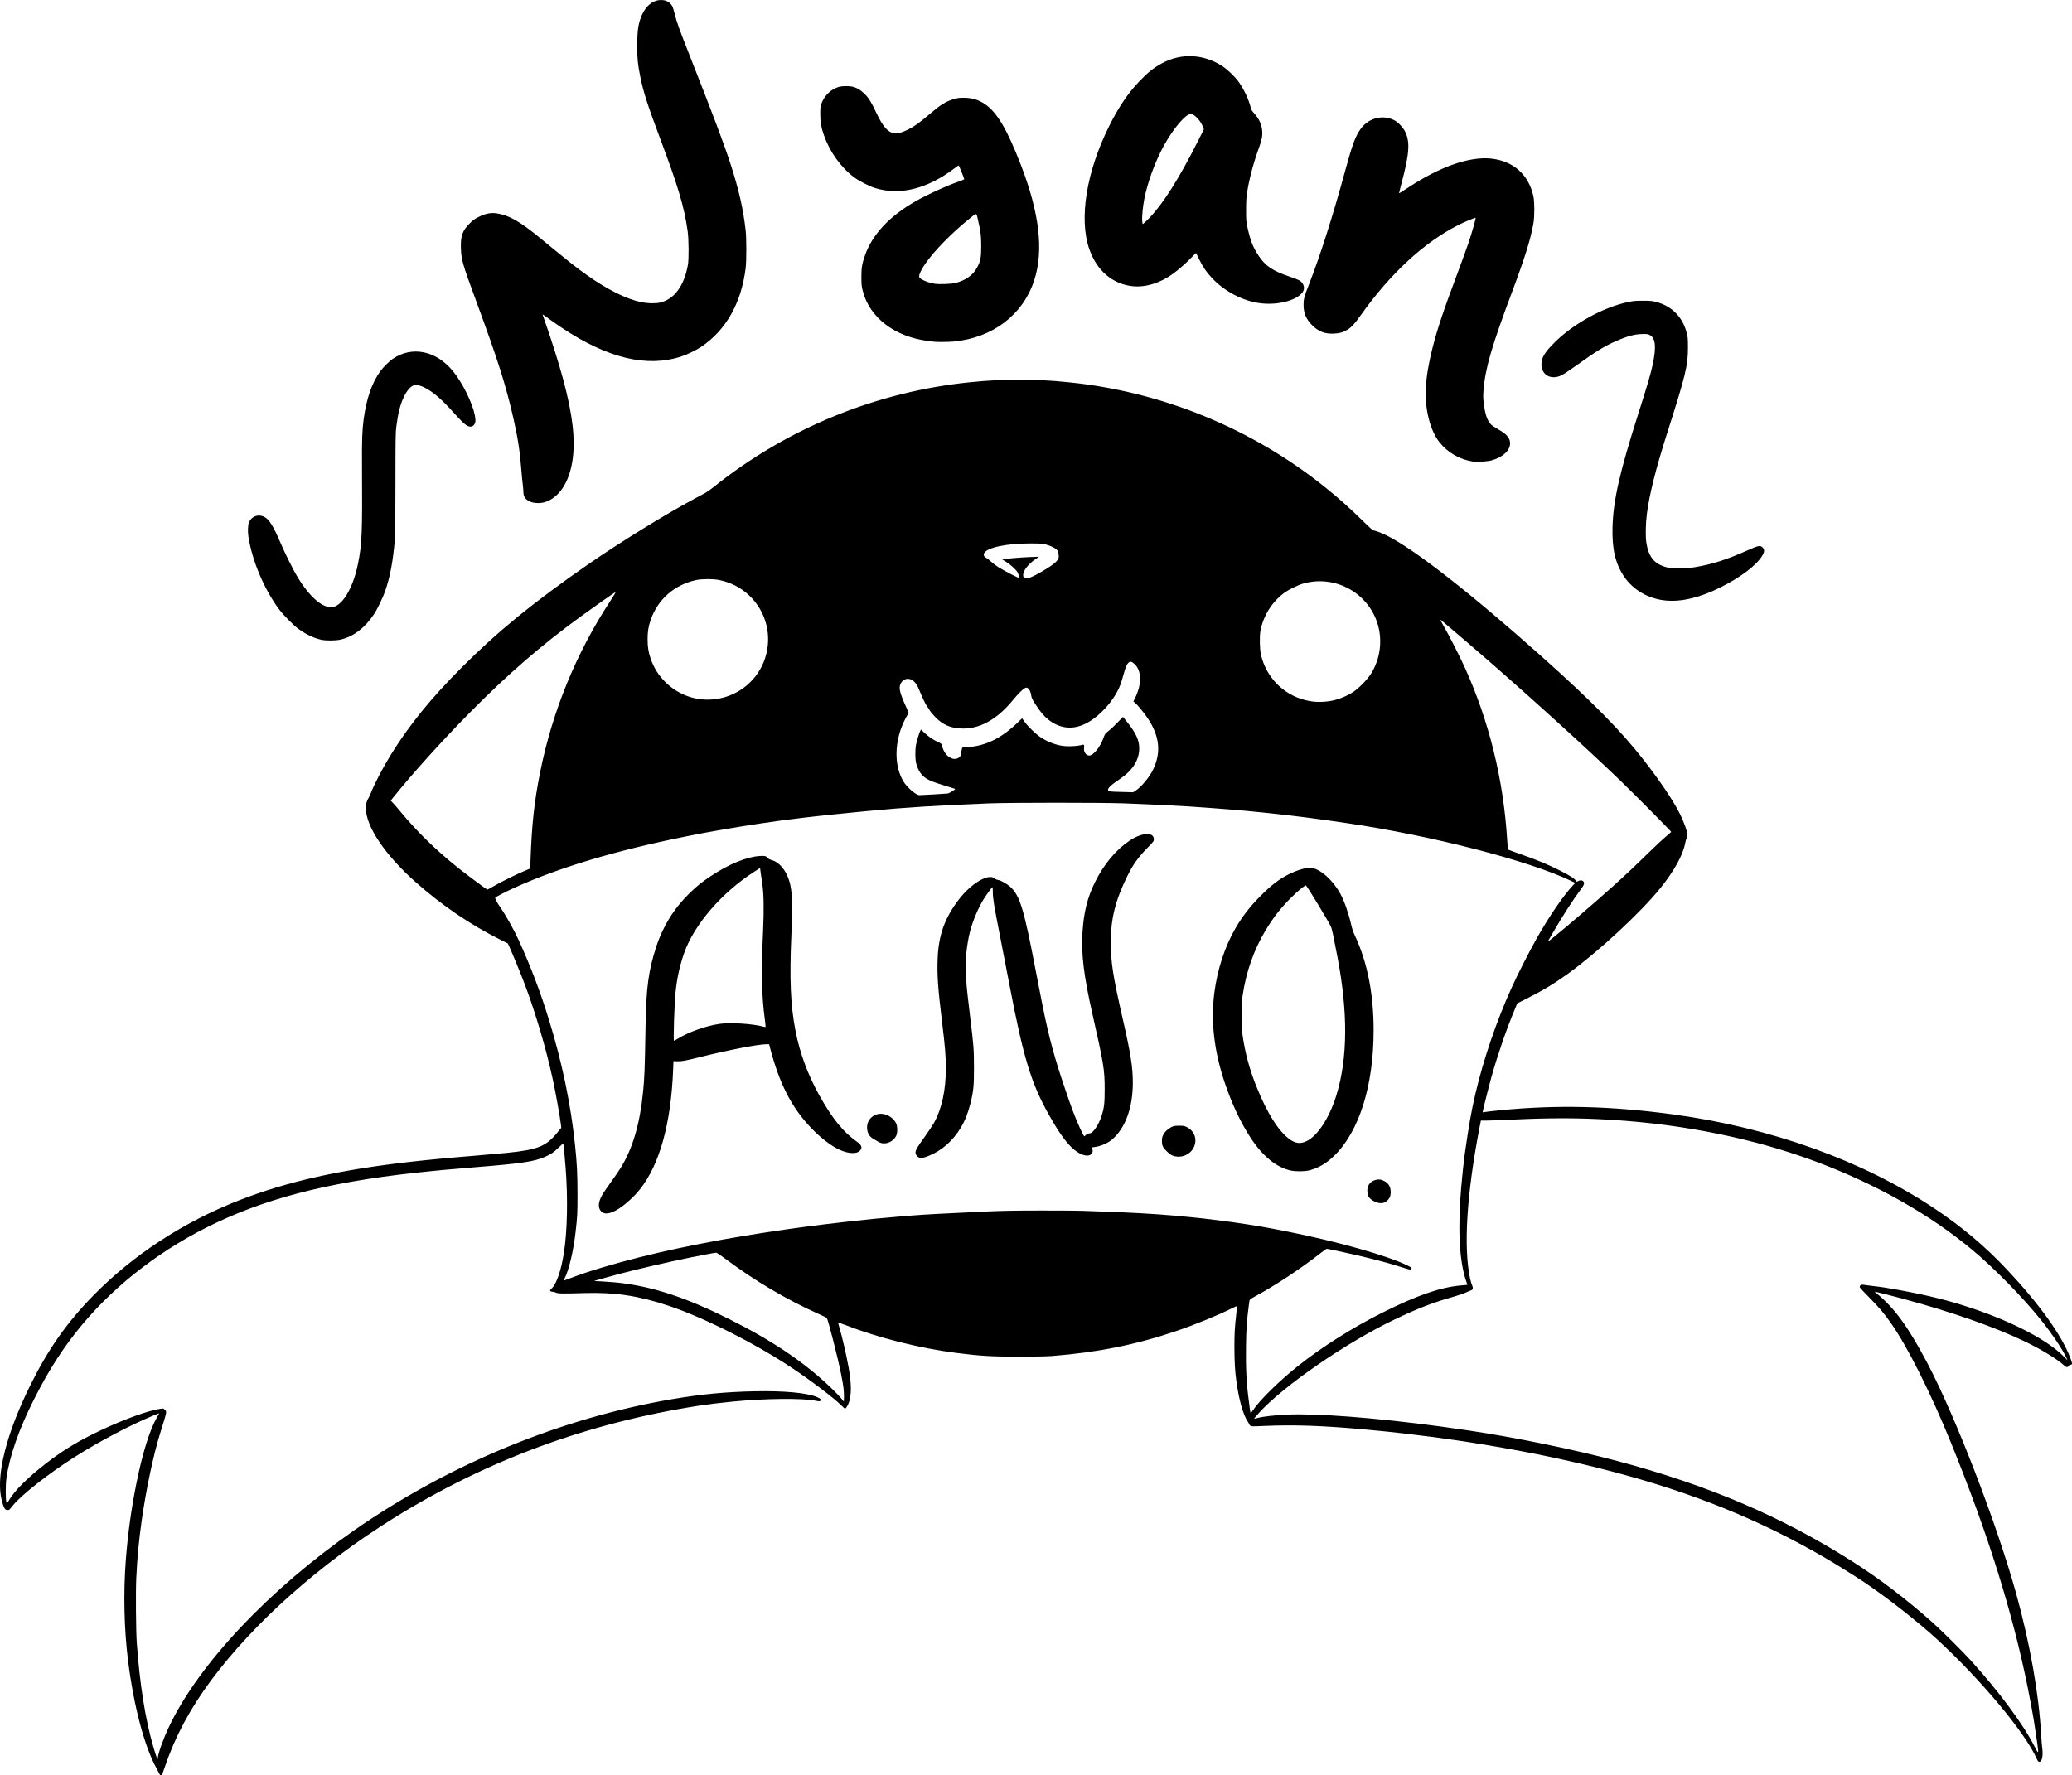 <?xml version="1.0" encoding="UTF-8"?>
<!-- Created with Inkscape (http://www.inkscape.org/) -->
<svg width="358.44mm" height="307.16mm" version="1.1" viewBox="0 0 358.441 307.161" xmlns="http://www.w3.org/2000/svg" xmlns:cc="http://creativecommons.org/ns#" xmlns:dc="http://purl.org/dc/elements/1.1/" xmlns:rdf="http://www.w3.org/1999/02/22-rdf-syntax-ns#">
 <g transform="translate(73.892 2.821)">
  <path d="m-46.332 304.07c-0.062-0.151-0.252-0.523-0.423-0.826-2.119-3.758-3.972-10.718-4.982-18.711-0.687-5.441-0.828-11.747-0.389-17.447 0.351-4.553 0.932-8.76 1.826-13.23 1.054-5.266 2.332-9.359 3.588-11.495 0.203-0.345 0.361-0.638 0.35-0.649-0.011-0.012-0.378 0.126-0.817 0.306-4.088 1.678-9.526 4.538-13.836 7.276-4.479 2.846-9.182 6.539-10.633 8.35-0.674 0.841-0.651 0.823-0.992 0.794-0.265-0.022-0.34-0.077-0.498-0.365-0.312-0.568-0.617-1.785-0.708-2.827-0.376-4.281 1.476-10.847 5.172-18.34 3.083-6.25 6.334-10.885 10.918-15.567 6.869-7.015 15.55-12.694 25.146-16.45 8.446-3.306 17.613-5.354 30.226-6.751 1.835-0.203 2.606-0.282 4.614-0.474 0.512-0.049 1.122-0.108 1.355-0.13 0.233-0.023 2.252-0.193 4.487-0.379 2.235-0.186 4.826-0.415 5.757-0.511 5.261-0.538 6.693-1.102 8.602-3.393l0.776-0.931-0.056-0.482c-0.173-1.497-0.9-5.54-1.458-8.102-1.117-5.135-2.955-11.356-4.79-16.214-0.647-1.714-2.138-5.353-2.679-6.537l-0.259-0.569-1.296-0.649c-5.238-2.622-10.128-5.948-14.673-9.98-5.276-4.681-8.594-9.61-8.594-12.77 0-0.706 0.147-1.285 0.443-1.741 0.111-0.17 0.271-0.5 0.358-0.733 0.567-1.533 2.128-4.539 3.53-6.799 3.234-5.211 6.949-9.778 12.345-15.176 6.166-6.168 12.338-11.199 21.75-17.727 5.399-3.745 13.451-8.716 18.385-11.351 0.768-0.41 1.63-0.872 1.914-1.027s0.913-0.598 1.397-0.987c12.741-10.221 28.283-16.565 44.526-18.174 3.236-0.32 4.569-0.381 8.382-0.381 3.813 0 5.146 0.061 8.382 0.381 16.354 1.62 31.991 8.034 44.746 18.355 2.271 1.837 4.028 3.412 6.35 5.69 1.382 1.356 1.655 1.587 1.94 1.639 0.425 0.078 1.388 0.46 2.255 0.896 4.782 2.404 14.476 9.984 26.623 20.816 8.762 7.813 13.825 12.949 17.749 18.001 3.343 4.305 5.696 7.911 6.686 10.248 0.779 1.837 0.981 2.756 0.715 3.243-0.068 0.124-0.184 0.546-0.26 0.938-0.39 2.031-1.933 4.811-4.294 7.732-3.398 4.205-10.654 10.936-15.855 14.708-2.446 1.774-4.402 2.96-7.191 4.362l-1.688 0.848-0.494 1.185c-1.435 3.442-2.812 7.443-3.994 11.599-0.333 1.172-1.279 4.944-1.452 5.791l-0.059 0.287 0.327-0.052c0.401-0.064 1.65-0.206 2.782-0.317 9.734-0.956 19.071-0.731 29.803 0.718 16.916 2.284 32.784 7.984 45.155 16.218 4.837 3.22 8.854 6.602 12.66 10.66 5.636 6.008 9.426 11.299 10.944 15.276 0.39 1.021 0.381 1.207-0.052 1.168-0.07-6e-3 -0.165 0.075-0.212 0.181-0.135 0.307-0.441 0.291-0.793-0.041-1.126-1.063-3.947-2.789-6.81-4.167-5.197-2.5-12.76-5.149-21.141-7.404-1.922-0.517-4.197-1.095-4.53-1.15l-0.339-0.056 0.296 0.239c3.116 2.519 5.527 5.82 8.833 12.094 4.888 9.277 12.007 27.747 15.37 39.878 2.385 8.601 3.939 17.39 4.329 24.469 0.049 0.885 0.125 1.856 0.17 2.159 0.175 1.185 0.049 2.195-0.304 2.426-0.267 0.175-0.407 0.063-0.674-0.54-1.974-4.463-9.739-13.748-17.268-20.646-3.271-2.998-8.575-7.153-12.49-9.786-1.596-1.073-5.045-3.222-6.94-4.324-11.21-6.516-22.889-11.24-36.788-14.878-3.337-0.873-5.498-1.388-9.779-2.328-3.27-0.718-8.677-1.731-12.658-2.371-2.967-0.477-3.341-0.534-5.842-0.888-2.038-0.289-3.359-0.458-7.281-0.935-1.937-0.236-4.391-0.488-7.366-0.757-7.143-0.647-12.077-0.815-17.209-0.588-2.102 0.093-2.232 0.09-2.392-0.054-0.093-0.084-0.169-0.186-0.169-0.226 0-0.04-0.136-0.277-0.302-0.527-0.747-1.124-1.461-3.637-1.893-6.655-0.274-1.919-0.375-3.569-0.377-6.181-2e-3 -2.401 0.051-3.314 0.337-5.87 0.072-0.644 0.113-1.19 0.091-1.212-0.022-0.022-0.393 0.136-0.823 0.353-2.414 1.212-6.417 2.852-9.607 3.934-7.038 2.388-13.623 3.713-21.548 4.337-0.892 0.07-2.942 0.11-5.673 0.11-4.861 0-6.691-0.108-10.88-0.64-6.348-0.807-13.595-2.636-19.368-4.89-0.677-0.264-1.079-0.383-1.079-0.318 0 0.057 0.097 0.425 0.217 0.817 0.454 1.496 1.208 4.773 1.596 6.936 0.618 3.445 0.494 5.623-0.39 6.879-0.09 0.128-0.194 0.233-0.231 0.233-0.037 0-0.349-0.279-0.693-0.62-1.288-1.277-5.159-4.22-8.373-6.367-6.392-4.271-15.331-8.787-21.421-10.822-5.221-1.745-9.306-2.362-14.605-2.205-3.752 0.111-4.605 0.098-4.928-0.076-0.149-0.08-0.402-0.146-0.561-0.146-0.16 0-0.34-0.059-0.4-0.133-0.094-0.113-0.06-0.178 0.233-0.446 0.81-0.74 1.619-3.075 2.091-6.032 0.616-3.863 0.733-9.608 0.304-15.022-0.131-1.657-0.343-3.881-0.381-3.997-0.018-0.056-0.388 0.249-0.821 0.677-0.834 0.826-1.338 1.166-2.411 1.63-1.829 0.79-4.072 1.126-11.542 1.727-2.297 0.185-5.166 0.43-5.99 0.512-0.477 0.048-1.277 0.126-1.778 0.175-16.378 1.588-27.575 4.267-37.571 8.991-9.014 4.26-17.128 10.429-23.081 17.548-3.175 3.798-5.731 7.741-8.285 12.785-2.704 5.338-4.339 10.012-4.875 13.933-0.153 1.117-0.14 3.722 0.021 4.13 0.072 0.184 0.107 0.149 0.466-0.466 0.944-1.616 3.249-3.905 6.333-6.291 2.618-2.025 5.022-3.534 8.019-5.032 4.014-2.007 8.556-3.777 10.988-4.282 1.369-0.284 1.299-0.284 1.573-0.01 0.38 0.38 0.419 0.183-0.808 4.112-1.152 3.692-2.421 9.693-3.17 14.986-0.509 3.6-0.772 6.384-0.948 10.017-0.112 2.308-0.059 9.177 0.085 11.192 0.516 7.193 1.48 13.275 2.852 17.992 0.514 1.766 0.795 2.465 0.795 1.971 0-0.692 0.956-3.365 1.948-5.449 5.177-10.875 17.302-23.721 32.093-34.002 16.438-11.425 35.714-19.369 54.944-22.641 5.042-0.858 9.307-1.264 14.309-1.361 5.057-0.098 8.957 0.263 10.706 0.991 0.653 0.272 0.816 0.449 0.605 0.66-0.111 0.111-0.203 0.109-0.786-0.011-2.308-0.475-8.832-0.405-14.504 0.156-2.005 0.198-4.214 0.467-5.588 0.679-19.278 2.98-36.75 9.412-52.959 19.495-12.769 7.944-24.07 17.985-31.555 28.039-3.584 4.813-6.262 9.81-7.942 14.817-0.242 0.722-0.476 1.379-0.519 1.46-0.128 0.241-0.379 0.178-0.504-0.127zm324.88-5.238c-0.15-1.062-0.247-1.708-0.598-3.97-0.163-1.05-0.654-3.695-1.061-5.715-2.61-12.965-6.929-26.741-13.27-42.333-3.505-8.618-7.505-16.595-10.366-20.675-1.209-1.723-2.084-2.761-3.729-4.418-0.895-0.902-1.651-1.714-1.68-1.805-0.084-0.264 0.2-0.516 0.511-0.454 0.141 0.028 0.885 0.123 1.653 0.211 1.7 0.194 2.599 0.332 4.73 0.725 5.067 0.935 8.629 1.827 12.542 3.143 7.044 2.368 13.014 5.498 15.763 8.262l0.735 0.739-0.175-0.395c-0.612-1.383-2.504-4.204-4.417-6.585-3.18-3.959-8.014-8.893-11.865-12.112-7.295-6.098-16.509-11.316-26.882-15.223-10.61-3.996-22.938-6.522-35.602-7.295-5.58-0.341-10.499-0.351-17.06-0.036-1.886 0.09-3.891 0.165-4.456 0.165h-1.027l-0.057 0.275c-0.032 0.151-0.134 0.675-0.227 1.164-2.18 11.435-2.733 20.43-1.591 25.866 0.098 0.466 0.257 1.009 0.354 1.208 0.215 0.44 0.135 0.796-0.196 0.87-0.115 0.026-0.496 0.185-0.845 0.353-0.349 0.168-1.262 0.484-2.029 0.701-3.772 1.07-6.176 1.995-10.338 3.978-8.322 3.965-19.243 11.494-23.502 16.202-0.436 0.482-0.792 0.905-0.792 0.941 0 0.036 0.257-6e-3 0.572-0.093 0.891-0.248 2.844-0.477 4.974-0.583 5.158-0.258 15.208 0.51 26.628 2.034 1.197 0.16 2.47 0.342 5.038 0.721 7.845 1.158 18.156 3.276 25.612 5.262 15.771 4.2 28.404 9.6 40.64 17.371 4.726 3.001 9.414 6.574 14.011 10.676 1.362 1.215 5.107 4.935 6.403 6.36 4.897 5.383 9.136 11.09 11.093 14.936 0.733 1.441 0.769 1.408 0.504-0.47zm-135.67-57.669c1.136-1.713 4.506-5.031 7.686-7.568 4.21-3.36 9.496-6.703 14.757-9.335 5.912-2.958 9.941-4.352 13.491-4.67l1.155-0.103-0.249-0.729c-1.16-3.404-1.449-9.051-0.828-16.181 0.17-1.957 0.44-4.497 0.588-5.546 0.718-5.079 1.155-7.562 1.86-10.583 1.399-5.994 3.644-12.576 6.267-18.372 0.99-2.189 2.96-6.068 4.256-8.383 2.15-3.839 4.734-7.625 6.391-9.365l0.371-0.39-0.662-0.319c-7.314-3.523-24.144-7.86-38.913-10.029-5.245-0.77-9.347-1.298-13.205-1.698-0.454-0.047-1.18-0.123-1.613-0.168-3.144-0.329-7.348-0.67-12.505-1.016-2.052-0.138-7.784-0.411-11.091-0.53-4.038-0.145-19.65-0.143-23.41 2e-3 -8.604 0.332-14.584 0.705-20.616 1.286-0.489 0.047-1.308 0.125-1.82 0.174-1.002 0.095-3.631 0.36-4.974 0.502-0.454 0.048-1.194 0.126-1.643 0.173-0.45 0.047-1.317 0.144-1.926 0.216-0.609 0.072-1.413 0.166-1.786 0.21-3.965 0.462-9.715 1.323-14.182 2.125-1.048 0.188-2.21 0.396-2.582 0.462-0.373 0.066-1.725 0.332-3.006 0.59-12.144 2.448-21.837 5.349-29.549 8.842-1.511 0.685-3.31 1.615-3.356 1.736-0.055 0.142 0.29 0.818 0.762 1.495 1.062 1.523 2.486 4.062 3.363 5.998 2.076 4.581 3.671 8.787 5.152 13.588 2.284 7.405 3.792 14.649 4.531 21.759 0.327 3.143 0.414 4.857 0.42 8.297 0.006 3.424-0.024 4.043-0.338 6.773-0.38 3.304-1.141 6.501-1.911 8.022-0.088 0.175-0.135 0.318-0.104 0.318s0.689-0.244 1.462-0.542c2.61-1.007 7.004-2.328 11.565-3.478 4.341-1.094 8.611-2.003 14.478-3.082 1.102-0.203 5.191-0.887 6.42-1.074 0.474-0.072 1.224-0.187 1.666-0.255 4.058-0.626 8.308-1.185 13.081-1.722 4.042-0.455 5.903-0.639 9.017-0.895 0.861-0.071 2.005-0.166 2.54-0.211 1.822-0.154 6.465-0.406 12.615-0.683 3.029-0.137 5.14-0.174 9.879-0.177 3.315-1e-3 6.477 0.021 7.027 0.05 0.55 0.029 2.162 0.09 3.583 0.136 4.501 0.147 8.694 0.382 12.065 0.677 1.708 0.149 4.449 0.417 5.165 0.504 3.364 0.409 4.381 0.538 5.334 0.677 3.816 0.554 5.505 0.845 9.313 1.604 8.776 1.748 17.37 4.186 20.801 5.9 0.646 0.323 0.735 0.42 0.552 0.603-0.117 0.117-0.251 0.092-1.343-0.255-2.071-0.658-3.249-0.986-6.166-1.716-1.887-0.472-6.829-1.562-7.08-1.562-0.066 0-0.549 0.337-1.074 0.75-3.484 2.736-7.819 5.597-11.432 7.545-0.579 0.312-0.83 0.495-0.856 0.624-0.02 0.101-0.076 0.488-0.124 0.86-0.365 2.846-0.443 3.972-0.49 7.088-0.056 3.681 0.084 6.419 0.476 9.338 0.044 0.326 0.125 0.964 0.181 1.418 0.056 0.454 0.126 0.826 0.157 0.826s0.214-0.238 0.407-0.529zm-112.33-34.11c-0.779-0.311-1.042-1.173-0.679-2.227 0.242-0.703 0.523-1.159 1.896-3.075 0.675-0.942 1.444-2.063 1.709-2.491 2.09-3.379 3.332-7.598 3.884-13.194 0.251-2.544 0.291-3.616 0.432-11.684 0.111-6.338 0.521-9.334 1.834-13.373 1.166-3.591 3.135-6.745 5.846-9.368 1.216-1.176 2.096-1.88 3.579-2.863 3.138-2.08 6.121-3.314 8.429-3.489 0.902-0.068 1.127-0.017 1.44 0.326 0.163 0.178 0.391 0.304 0.688 0.38 1.308 0.335 2.517 1.791 3.07 3.699 0.491 1.694 0.572 3.854 0.34 9.109-0.341 7.752-0.154 12.254 0.691 16.637 0.751 3.893 2.1 7.584 4.07 11.134 2.324 4.188 4.231 6.527 6.75 8.278 0.24 0.167 0.448 0.397 0.524 0.578 0.114 0.274 0.112 0.329-0.026 0.612-0.409 0.836-1.953 0.859-3.716 0.056-1.435-0.654-3.273-2.072-4.904-3.784-3.414-3.583-5.523-7.742-7.152-14.101l-0.092-0.36h-0.448c-1.438 0-6.514 0.983-11.568 2.24-2.575 0.641-3.155 0.745-3.937 0.709l-0.593-0.027-0.061 1.524c-0.373 9.316-2.335 16.369-5.748 20.663-1.293 1.627-3.321 3.33-4.605 3.868-0.738 0.309-1.259 0.379-1.651 0.223zm12.906-30.212c1.882-1.137 4.738-2.147 7.078-2.503 1.848-0.281 5.717-0.044 7.618 0.468 0.195 0.053 0.374 0.076 0.397 0.053 0.023-0.023-0.036-0.626-0.132-1.339-0.553-4.106-0.631-8.144-0.298-15.309 0.168-3.614 0.12-6.452-0.139-8.128-0.097-0.629-0.223-1.498-0.28-1.932l-0.104-0.789-0.989 0.632c-5.638 3.604-10.471 9.225-12.169 14.151-0.787 2.283-1.245 4.425-1.482 6.938-0.197 2.085-0.382 8.177-0.248 8.177 0.028 0 0.365-0.189 0.747-0.42zm120.66 28.317c-0.995-0.409-1.412-0.916-1.467-1.782-0.065-1.022 0.432-1.754 1.377-2.029 0.602-0.175 1.093-0.103 1.673 0.244 0.627 0.376 0.943 0.91 0.985 1.666 0.039 0.685-0.08 1.091-0.439 1.499-0.546 0.622-1.264 0.757-2.129 0.402zm-14.696-5.45c-2.482-0.544-4.814-2.424-6.891-5.556-1.743-2.629-3.344-6.032-4.58-9.734-1.812-5.431-2.397-10.516-1.773-15.416 0.519-4.075 1.842-8.114 3.692-11.271 1.225-2.09 2.503-3.732 4.347-5.582 1.808-1.815 3.167-2.857 4.792-3.676 1.511-0.762 3.159-1.242 3.93-1.146 1.603 0.2 3.752 2.122 5.069 4.534 0.668 1.223 1.415 3.374 1.866 5.376 0.133 0.591 0.355 1.241 0.608 1.778 2.166 4.609 3.255 10.1 3.255 16.412 0 9.647-2.518 17.613-6.886 21.788-1.322 1.263-2.625 2.025-4.184 2.446-0.785 0.212-2.382 0.235-3.244 0.046zm2.213-4.887c2.106-0.622 4.401-3.953 5.709-8.289 1.922-6.368 1.962-14.264 0.122-23.873-0.739-3.86-0.951-4.842-1.115-5.167-0.621-1.234-3.915-6.669-4.303-7.101-0.12-0.133-1.37 0.887-2.627 2.142-1.748 1.746-3.013 3.364-4.324 5.529-2.05 3.387-3.409 7.23-4.022 11.367-0.217 1.468-0.219 5.413-3e-3 6.9 0.444 3.052 1.181 5.796 2.345 8.721 1.899 4.774 3.982 8.048 5.951 9.355 0.796 0.528 1.467 0.651 2.267 0.415zm-66.441 2.664c-0.373-0.103-0.706-0.522-0.706-0.887 0-0.428 0.278-0.904 1.602-2.742 0.654-0.908 1.378-1.994 1.609-2.413 1.341-2.436 2.04-5.66 2.038-9.398-0.002-2.255-0.12-3.665-0.716-8.551-0.652-5.346-0.808-7.635-0.706-10.382 0.151-4.073 1.179-6.994 3.585-10.191 2.179-2.894 5.247-4.717 6.298-3.741 0.13 0.121 0.364 0.222 0.574 0.248 0.457 0.057 1.534 0.665 2.121 1.198 1.648 1.496 2.362 3.849 4.382 14.442 1.757 9.212 2.38 11.923 3.857 16.764 0.52 1.705 1.986 6.018 2.576 7.578 0.735 1.943 1.83 4.36 1.976 4.36 0.044 0 0.13-0.06 0.19-0.133 0.156-0.188 0.545-0.375 0.78-0.375 0.525 0 1.502-1.433 1.992-2.921 0.472-1.434 0.568-2.217 0.568-4.657 0-3.438-0.157-4.402-2.16-13.25-1.43-6.317-1.899-10.13-1.691-13.746 0.205-3.562 0.851-6.211 2.155-8.839 1.566-3.155 3.619-5.62 6.025-7.232 2.093-1.403 4.18-1.519 4.18-0.234 0 0.337-0.047 0.401-1.123 1.507-1.62 1.665-2.472 2.859-3.452 4.838-2.073 4.184-2.876 7.378-2.874 11.433 2e-3 3.583 0.344 5.769 2.119 13.543 1.331 5.828 1.685 8.092 1.689 10.791 5e-3 4.339-1.286 7.878-3.597 9.856-0.641 0.549-1.802 1.08-2.699 1.236-0.414 0.072-0.787 0.13-0.83 0.13s-0.019 0.085 0.053 0.188c0.201 0.286 0.166 0.686-0.081 0.933-0.657 0.657-2.17 0.131-3.529-1.228-1.138-1.137-2.279-2.784-3.801-5.486-3.1-5.505-4.436-9.896-6.846-22.506-0.415-2.171-1.14-5.909-1.611-8.307-1.084-5.519-1.273-6.668-1.273-7.765 0-0.479-0.029-0.87-0.064-0.869-0.096 3e-3 -1.049 1.3-1.553 2.115-0.894 1.445-1.828 3.661-2.319 5.503-0.261 0.98-0.511 2.424-0.645 3.718-0.113 1.095-0.059 4.88 0.088 6.188 0.05 0.442 0.131 1.185 0.181 1.651 0.05 0.466 0.221 1.913 0.379 3.217 0.627 5.165 0.662 5.624 0.668 8.721 0.006 3.232-0.081 4.147-0.591 6.223-0.418 1.701-0.926 2.994-1.672 4.253-1.353 2.283-3.35 4.033-5.605 4.913-0.897 0.35-1.176 0.406-1.538 0.305zm44.144-0.25c-0.495-0.116-0.817-0.313-1.358-0.83-0.692-0.66-0.855-0.999-0.859-1.787-2e-3 -0.507 0.039-0.72 0.205-1.057 0.269-0.548 0.818-1.075 1.425-1.37 0.429-0.208 0.581-0.235 1.331-0.238 0.759-2e-3 0.897 0.022 1.329 0.234 1.395 0.685 1.894 2.241 1.16 3.617-0.601 1.129-1.96 1.729-3.233 1.429zm-50.747-2.275c-0.147-0.035-0.395-0.143-0.55-0.241-0.156-0.097-0.501-0.298-0.768-0.446-0.8-0.445-1.167-1.092-1.165-2.058 0.002-1.364 1.19-2.43 2.584-2.318 0.988 0.079 1.956 0.718 2.425 1.601 0.278 0.523 0.283 1.728 0.009 2.241-0.492 0.923-1.582 1.448-2.535 1.22zm-6.548 42.457c-0.052-0.466-0.248-1.607-0.435-2.535-0.568-2.822-2.264-9.46-2.472-9.673-0.054-0.055-0.697-0.369-1.428-0.696-5.54-2.481-11.051-5.737-16.009-9.46-0.879-0.66-1.584-1.131-1.694-1.131-0.192 0-2.205 0.375-4.547 0.848-3.649 0.736-9.848 2.178-12.573 2.924-0.419 0.115-1.465 0.4-2.325 0.635-1.503 0.41-1.78 0.502-1.52 0.506 0.734 0.01 3.409 0.198 4.269 0.3 5.921 0.704 11.55 2.571 19.027 6.312 7.497 3.751 13.1 7.553 17.701 12.012 0.717 0.695 1.472 1.481 1.677 1.748l0.373 0.484 0.026-0.713c0.014-0.392-0.017-1.094-0.069-1.56zm123.05-78.253c2.619-2.137 6.715-5.659 9.92-8.529 2.157-1.932 3.809-3.486 6.355-5.976 1.17-1.144 2.514-2.397 2.987-2.785 0.473-0.387 0.86-0.729 0.86-0.759 0-0.103-6.281-6.443-8.715-8.796-6.245-6.039-18.319-16.945-26.549-23.981-4.213-3.602-4.648-3.968-4.679-3.938-0.016 0.016 0.264 0.538 0.623 1.161 0.889 1.544 2.756 5.208 3.59 7.049 4.242 9.359 6.722 19.465 7.369 30.023 0.05 0.815 0.117 1.508 0.15 1.54 0.033 0.032 0.84 0.331 1.795 0.664 3.169 1.107 5.152 1.928 7.281 3.016 1.851 0.946 2.54 1.413 2.765 1.877 7e-3 0.015 0.129-0.033 0.271-0.106 0.54-0.279 1.029-0.084 1.027 0.409-8.5e-4 0.19-0.156 0.472-0.565 1.024-1.383 1.865-3.209 4.697-4.724 7.324-0.363 0.629-0.733 1.267-0.824 1.418s-0.14 0.275-0.109 0.275c0.031 0 0.558-0.41 1.171-0.91zm-183.48-8.716c1.21-0.703 3.763-1.963 5.282-2.606l0.944-0.4 0.052-1.494c0.211-6.109 0.655-10.151 1.665-15.186 2.118-10.554 6.25-20.629 12.156-29.638 0.685-1.045 0.977-1.555 0.853-1.49-0.282 0.149-3.563 2.454-5.776 4.058-6.933 5.025-12.737 10.043-19.348 16.728-4.73 4.783-10.008 10.625-13.245 14.661l-0.496 0.619 0.422 0.44c0.232 0.242 0.781 0.877 1.22 1.412 2.807 3.42 6.258 6.792 9.984 9.753 1.496 1.189 4.995 3.795 5.095 3.795 0.04 0 0.577-0.293 1.193-0.651zm75.988-15.816c1.245-0.07 2.363-0.144 2.484-0.165s0.476-0.201 0.789-0.401c0.454-0.29 0.538-0.374 0.415-0.419-0.085-0.031-0.935-0.294-1.89-0.583-2.114-0.642-2.928-1.006-3.576-1.601-0.547-0.502-0.986-1.295-1.22-2.208-0.175-0.683-0.194-2.249-0.039-3.133 0.12-0.679 0.542-2.09 0.743-2.482l0.122-0.238 0.599 0.565c0.698 0.658 1.569 1.247 2.377 1.605 0.44 0.195 0.583 0.303 0.621 0.466 0.242 1.043 0.706 1.772 1.388 2.18 0.52 0.312 0.951 0.355 1.403 0.14 0.406-0.193 0.452-0.274 0.587-1.043 0.067-0.379 0.141-0.721 0.165-0.76 0.024-0.038 0.435-0.091 0.914-0.117 3.083-0.166 5.852-1.518 8.671-4.234l0.774-0.745 0.407 0.575c0.547 0.774 1.88 2.082 2.677 2.629 1.3 0.892 2.895 1.489 4.295 1.609 0.863 0.074 2.246-0.01 2.858-0.174 0.419-0.112 0.44-0.109 0.483 0.054 0.025 0.094 0.023 0.332-4e-3 0.528-0.083 0.606 0.376 1.221 0.911 1.221 0.68 0 1.878-1.462 2.409-2.939 0.294-0.818 0.305-0.834 0.897-1.294 0.33-0.256 1.03-0.915 1.558-1.463l0.958-0.998 0.747 0.934c1.506 1.882 2.071 3.119 2.067 4.527-5e-3 1.978-1.119 3.772-3.234 5.211-1.704 1.159-2.261 1.684-2.152 2.027 0.071 0.224 0.221 0.242 2.462 0.3l1.867 0.048 0.419-0.271c1.012-0.655 2.391-2.318 3.042-3.669 1.424-2.958 1.119-5.799-0.957-8.895-0.591-0.881-1.753-2.293-2.17-2.637l-0.289-0.238 0.291-0.592c1.196-2.439 1.148-4.759-0.124-5.908-0.464-0.42-0.72-0.476-0.996-0.219-0.333 0.311-0.513 0.735-0.88 2.066-0.433 1.575-0.667 2.19-1.188 3.13-1.361 2.452-3.707 4.692-5.835 5.572-2.087 0.863-4.154 0.547-5.987-0.913-0.77-0.613-1.325-1.27-2.188-2.59-0.577-0.882-0.706-1.142-0.756-1.524-0.08-0.608-0.315-1.132-0.587-1.31-0.192-0.126-0.255-0.13-0.493-0.031-0.357 0.148-1.19 0.982-2.197 2.199-2.75 3.324-5.782 4.954-8.918 4.793-1.833-0.094-3.092-0.644-4.334-1.893-0.428-0.43-0.883-0.964-1.012-1.187-0.129-0.223-0.355-0.566-0.502-0.763-0.256-0.341-0.812-1.508-1.396-2.932-0.46-1.121-1.006-1.687-1.734-1.796-0.541-0.081-1.069 0.193-1.374 0.712-0.441 0.751-0.266 1.569 0.884 4.131l0.461 1.027-0.259 0.421c-0.393 0.639-0.906 1.775-1.18 2.614-1.055 3.229-0.867 6.481 0.512 8.819 0.6 1.018 2.168 2.373 2.76 2.385 0.105 2e-3 1.21-0.053 2.455-0.123zm68.516-16.142c1.292-0.18 2.859-0.791 4.109-1.6 0.965-0.625 2.486-2.196 3.107-3.209 1.619-2.641 1.992-5.94 1.001-8.853-1.788-5.256-7.427-8.204-12.78-6.68-0.926 0.264-2.59 1.087-3.337 1.652-2.087 1.576-3.538 3.894-4.048 6.468-0.188 0.951-0.147 3.204 0.076 4.173 0.897 3.889 3.81 6.89 7.632 7.862 1.409 0.358 2.632 0.412 4.24 0.188zm-106.05-0.37c3.917-0.588 7.134-3.275 8.379-6.997 1.3-3.888 0.234-8.13-2.745-10.933-1.439-1.354-3.142-2.229-5.168-2.655-0.994-0.209-2.991-0.207-3.976 0.004-3.747 0.804-6.615 3.3-7.865 6.843-0.403 1.142-0.551 2.061-0.551 3.41 0 1.349 0.149 2.268 0.551 3.41 0.545 1.545 1.349 2.826 2.483 3.956 2.376 2.368 5.63 3.452 8.892 2.962zm52.237-21.524c-0.123-0.423-0.234-0.579-0.833-1.166-0.401-0.393-0.965-0.836-1.342-1.055-0.358-0.208-0.637-0.392-0.621-0.408 0.08-0.08 3.296-0.356 4.731-0.405l1.624-0.056-0.593 0.399c-1.262 0.849-2.159 1.996-2.159 2.76 0 0.972 0.933 0.775 3.464-0.731 2.189-1.303 2.801-1.908 2.684-2.654-0.026-0.168-0.061-0.417-0.077-0.552-0.055-0.464-0.907-0.997-2.134-1.333-0.61-0.167-0.884-0.186-2.752-0.189-4.135-0.006-7.548 0.737-7.961 1.733-0.127 0.307 0.033 0.596 0.448 0.809 0.151 0.077 0.509 0.36 0.796 0.627 0.287 0.268 0.878 0.708 1.312 0.978 1.068 0.664 3.493 1.909 3.527 1.811 0.015-0.043-0.036-0.299-0.114-0.567zm-120.64 11.269c-1.177-0.252-2.563-0.903-3.817-1.792-0.922-0.653-2.656-2.4-3.479-3.503-2.573-3.452-4.646-8.384-5.294-12.598-0.13-0.845-0.069-2.074 0.122-2.471 0.492-1.02 1.612-1.409 2.612-0.907 0.872 0.438 1.551 1.534 2.907 4.687 0.775 1.802 2.172 4.595 2.9 5.798 1.958 3.235 4.117 5.167 5.772 5.167 1.824 0 3.787-3.176 4.657-7.535 0.688-3.449 0.762-5.244 0.692-16.722-0.029-4.692 0.03-6.392 0.288-8.292 0.488-3.605 1.445-6.339 2.92-8.345 0.467-0.635 1.558-1.714 2.113-2.09 3.354-2.272 7.512-1.419 10.419 2.138 1.624 1.988 3.333 5.425 3.771 7.584 0.196 0.967 0.134 1.475-0.221 1.792-0.24 0.214-0.327 0.242-0.646 0.206-0.548-0.062-1.109-0.543-2.732-2.345-2.167-2.406-3.525-3.586-5.024-4.367-0.78-0.407-1.33-0.53-1.891-0.424-0.516 0.097-1.211 0.876-1.724 1.932-0.644 1.326-1.031 2.83-1.334 5.185-0.138 1.072-0.153 2.009-0.156 9.821-0.002 6.103-0.034 8.984-0.107 9.821-0.332 3.786-0.824 6.395-1.669 8.848-0.373 1.083-1.406 3.215-1.95 4.022-1.599 2.375-3.508 3.828-5.73 4.36-0.855 0.205-2.518 0.22-3.401 0.031zm232.65-6.779c-2.979-0.271-5.651-1.796-7.237-4.132-1.514-2.229-2.11-4.762-2.011-8.543 0.121-4.62 1.215-9.453 4.411-19.495 1.676-5.265 2.189-7.017 2.548-8.703 0.629-2.955 0.486-4.515-0.464-5.041-0.343-0.19-0.47-0.21-1.27-0.201-1.387 0.015-2.649 0.354-4.71 1.265-1.976 0.873-3.285 1.685-7.014 4.349-0.93 0.665-1.959 1.343-2.285 1.507-1.804 0.908-3.517-0.009-3.514-1.883 2e-3 -1.137 0.566-2.073 2.276-3.776 3.254-3.241 8.433-6.093 12.707-6.996 0.908-0.192 1.269-0.224 2.54-0.227 1.257-0.003 1.595 0.026 2.233 0.186 2.736 0.687 4.627 2.559 5.361 5.309 0.208 0.779 0.227 0.983 0.232 2.54 0.01 3.177-0.383 4.797-3.634 14.986-1.904 5.968-3.026 10.44-3.472 13.843-0.211 1.613-0.257 3.924-0.099 4.953 0.395 2.56 1.407 3.772 3.612 4.327 0.939 0.237 3.272 0.214 4.824-0.047 3.012-0.506 5.445-1.288 9.205-2.96 1.778-0.791 2.081-0.844 2.487-0.438 0.331 0.331 0.33 0.73-8.5e-4 1.308-0.976 1.705-3.745 3.825-7.315 5.601-3.545 1.764-6.669 2.515-9.412 2.266zm-196.42-17.082c-0.866-0.356-1.238-0.871-1.24-1.714 0-0.27-0.056-0.909-0.123-1.421-0.067-0.512-0.163-1.503-0.214-2.201-0.227-3.141-0.618-5.721-1.365-9.006-1.342-5.903-2.68-10.116-6.535-20.585-2.304-6.256-2.501-6.942-2.572-8.932-0.075-2.101 0.253-3.042 1.497-4.286 0.62-0.62 0.863-0.796 1.613-1.168 1.147-0.57 2.061-0.748 3.071-0.601 2.126 0.311 4.007 1.384 7.592 4.33 5.254 4.318 6.078 4.971 7.987 6.326 3.579 2.541 6.834 4.165 9.454 4.716 0.993 0.209 2.382 0.249 3.133 0.09 2.529-0.535 4.271-2.859 4.926-6.571 0.176-0.996 0.15-4.433-0.044-5.8-0.591-4.172-1.608-7.615-4.626-15.663-2.363-6.3-3.049-8.434-3.595-11.176-0.42-2.109-0.511-3.057-0.509-5.292 0.002-2.113 0.126-3.251 0.479-4.395 0.637-2.064 1.953-3.38 3.463-3.465 0.721-0.041 1.307 0.145 1.718 0.544 0.418 0.406 0.51 0.612 0.813 1.81 0.401 1.588 0.717 2.467 2.685 7.454 4.05 10.264 5.82 14.966 6.997 18.584 1.419 4.361 2.209 7.845 2.611 11.515 0.147 1.341 0.145 5.218-0.003 6.435-0.737 6.057-3.385 10.757-7.699 13.664-0.808 0.545-2.412 1.322-3.405 1.651-5.922 1.961-12.722 0.344-20.616-4.903-0.792-0.526-1.877-1.28-2.413-1.676-0.536-0.395-0.983-0.71-0.995-0.699-0.012 0.011 0.173 0.569 0.411 1.241 1.101 3.109 2.432 7.339 3.153 10.026 1.635 6.087 2.131 10.364 1.616 13.928-0.561 3.883-2.352 6.579-4.856 7.316-0.715 0.21-1.799 0.177-2.408-0.073zm163.06-6.958c-2.363-0.373-4.407-1.558-5.861-3.397-0.747-0.946-1.389-2.354-1.8-3.952-0.878-3.416-0.702-6.998 0.6-12.196 0.84-3.352 1.921-6.583 4.52-13.504 0.638-1.7 1.425-3.871 1.749-4.826 0.551-1.624 1.291-4.228 1.222-4.297-0.069-0.069-1.773 0.63-2.852 1.169-5.986 2.995-11.85 8.392-17.004 15.651-1.088 1.532-1.607 2.099-2.314 2.527-0.772 0.468-1.361 0.637-2.354 0.678-1.584 0.065-2.647-0.348-3.766-1.462-1.043-1.038-1.477-2.083-1.477-3.555 0-0.957 0.137-1.465 0.961-3.558 1.905-4.837 4.15-11.906 6.321-19.897 1.159-4.266 1.721-5.758 2.634-6.997 1.367-1.854 3.79-2.461 5.788-1.449 0.628 0.318 1.486 1.22 1.853 1.948 0.915 1.817 0.756 3.908-0.713 9.346-0.184 0.682-0.335 1.279-0.335 1.327 0 0.048 0.639-0.339 1.421-0.859 5.555-3.698 10.757-5.534 14.526-5.126 3.842 0.415 6.495 2.783 7.306 6.522 0.209 0.964 0.211 3.479 3e-3 4.685-0.459 2.662-1.485 5.971-3.613 11.642-3.607 9.617-4.7 13.356-5.016 17.173-0.087 1.056-0.081 1.366 0.046 2.38 0.236 1.876 0.595 2.921 1.231 3.587 0.17 0.178 0.761 0.578 1.314 0.889 1.449 0.815 2 1.477 2 2.402 0 1.246-1.324 2.443-3.27 2.955-0.657 0.173-2.518 0.287-3.122 0.192zm-93.26-20.743c-0.116-0.017-0.555-0.072-0.974-0.123-5.821-0.705-10.213-4.07-11.367-8.71-0.195-0.782-0.223-1.071-0.226-2.332-0.005-1.617 0.101-2.271 0.603-3.723 1.252-3.624 4.238-6.833 8.747-9.401 2.04-1.162 5.26-2.643 7.271-3.346 0.63-0.22 1.159-0.439 1.174-0.486 0.023-0.07-0.866-2.267-0.964-2.382-0.016-0.019-0.306 0.178-0.644 0.437-4.716 3.612-9.495 4.815-13.817 3.48-0.997-0.308-2.773-1.219-3.633-1.863-2.305-1.727-4.238-4.437-5.246-7.354-0.463-1.339-0.607-2.195-0.607-3.598 0-1.066 0.025-1.299 0.194-1.768 0.517-1.441 1.706-2.57 3.094-2.94 0.511-0.136 1.715-0.15 2.252-0.026 0.764 0.176 1.456 0.585 2.128 1.255 0.734 0.733 1.163 1.425 2.033 3.276 1.131 2.407 2.012 3.403 3.147 3.559 0.536 0.073 1.321-0.152 2.389-0.685 1.026-0.513 1.971-1.19 3.588-2.572 2.029-1.735 2.872-2.263 4.29-2.684 0.614-0.183 0.927-0.225 1.647-0.224 1.478 0.003 2.539 0.313 3.689 1.077 2.098 1.394 3.879 4.392 6.238 10.497 3.246 8.4 3.996 14.909 2.312 20.047-1.948 5.941-7.154 9.9-13.883 10.555-0.861 0.084-2.954 0.106-3.436 0.036zm3.63-10.144c1.845-0.459 3.132-1.377 3.852-2.746 0.562-1.07 0.676-1.675 0.678-3.609 0.002-1.784-0.07-2.396-0.507-4.353-0.35-1.563-0.195-1.51-1.45-0.5-3.179 2.561-6.23 5.679-7.759 7.927-0.628 0.923-0.985 1.642-1.008 2.027-0.017 0.284 0.017 0.335 0.374 0.576 0.437 0.295 1.542 0.674 2.317 0.795 0.732 0.114 2.857 0.042 3.503-0.118zm52.928 3.499c-3.015-0.347-6.233-1.998-8.426-4.324-0.997-1.057-1.576-1.89-2.211-3.178-0.316-0.641-0.585-1.181-0.598-1.2-0.013-0.019-0.324 0.286-0.69 0.677-0.847 0.905-2.224 2.126-3.242 2.876-2.204 1.623-4.771 2.425-7.015 2.193-3.481-0.361-6.21-2.683-7.505-6.389-1.841-5.266-0.523-13.426 3.454-21.378 1.652-3.304 3.259-5.672 5.267-7.761 1.394-1.451 2.385-2.24 3.781-3.011 3.345-1.848 7.27-1.666 10.544 0.49 0.916 0.603 2.218 1.877 2.853 2.791 0.907 1.305 1.695 3.009 2.01 4.348 0.085 0.36 0.211 0.57 0.608 1.008 0.842 0.93 1.279 1.883 1.383 3.019 0.079 0.862-0.067 1.575-0.645 3.169-0.886 2.442-1.607 5.185-1.961 7.461-0.141 0.905-0.179 1.542-0.181 3.049-2e-3 1.774 0.014 1.98 0.234 3 0.482 2.228 0.935 3.404 1.855 4.815 1.227 1.882 2.447 2.713 5.508 3.749 1.524 0.516 1.852 0.688 2.147 1.127 0.635 0.943 0.137 1.909-1.359 2.633-1.564 0.757-3.76 1.073-5.812 0.838zm-19.3-14.777c2.375-2.456 5.154-6.855 8.396-13.29l1.029-2.042-0.156-0.407c-0.426-1.115-1.49-2.239-2.121-2.239-0.882 0-3.009 2.505-4.641 5.467-1.492 2.707-2.828 6.341-3.39 9.226-0.266 1.365-0.437 3.223-0.356 3.872l0.061 0.488 0.227-0.163c0.125-0.09 0.552-0.5 0.951-0.911z" stroke-width=".085"/>
 </g>
</svg>
